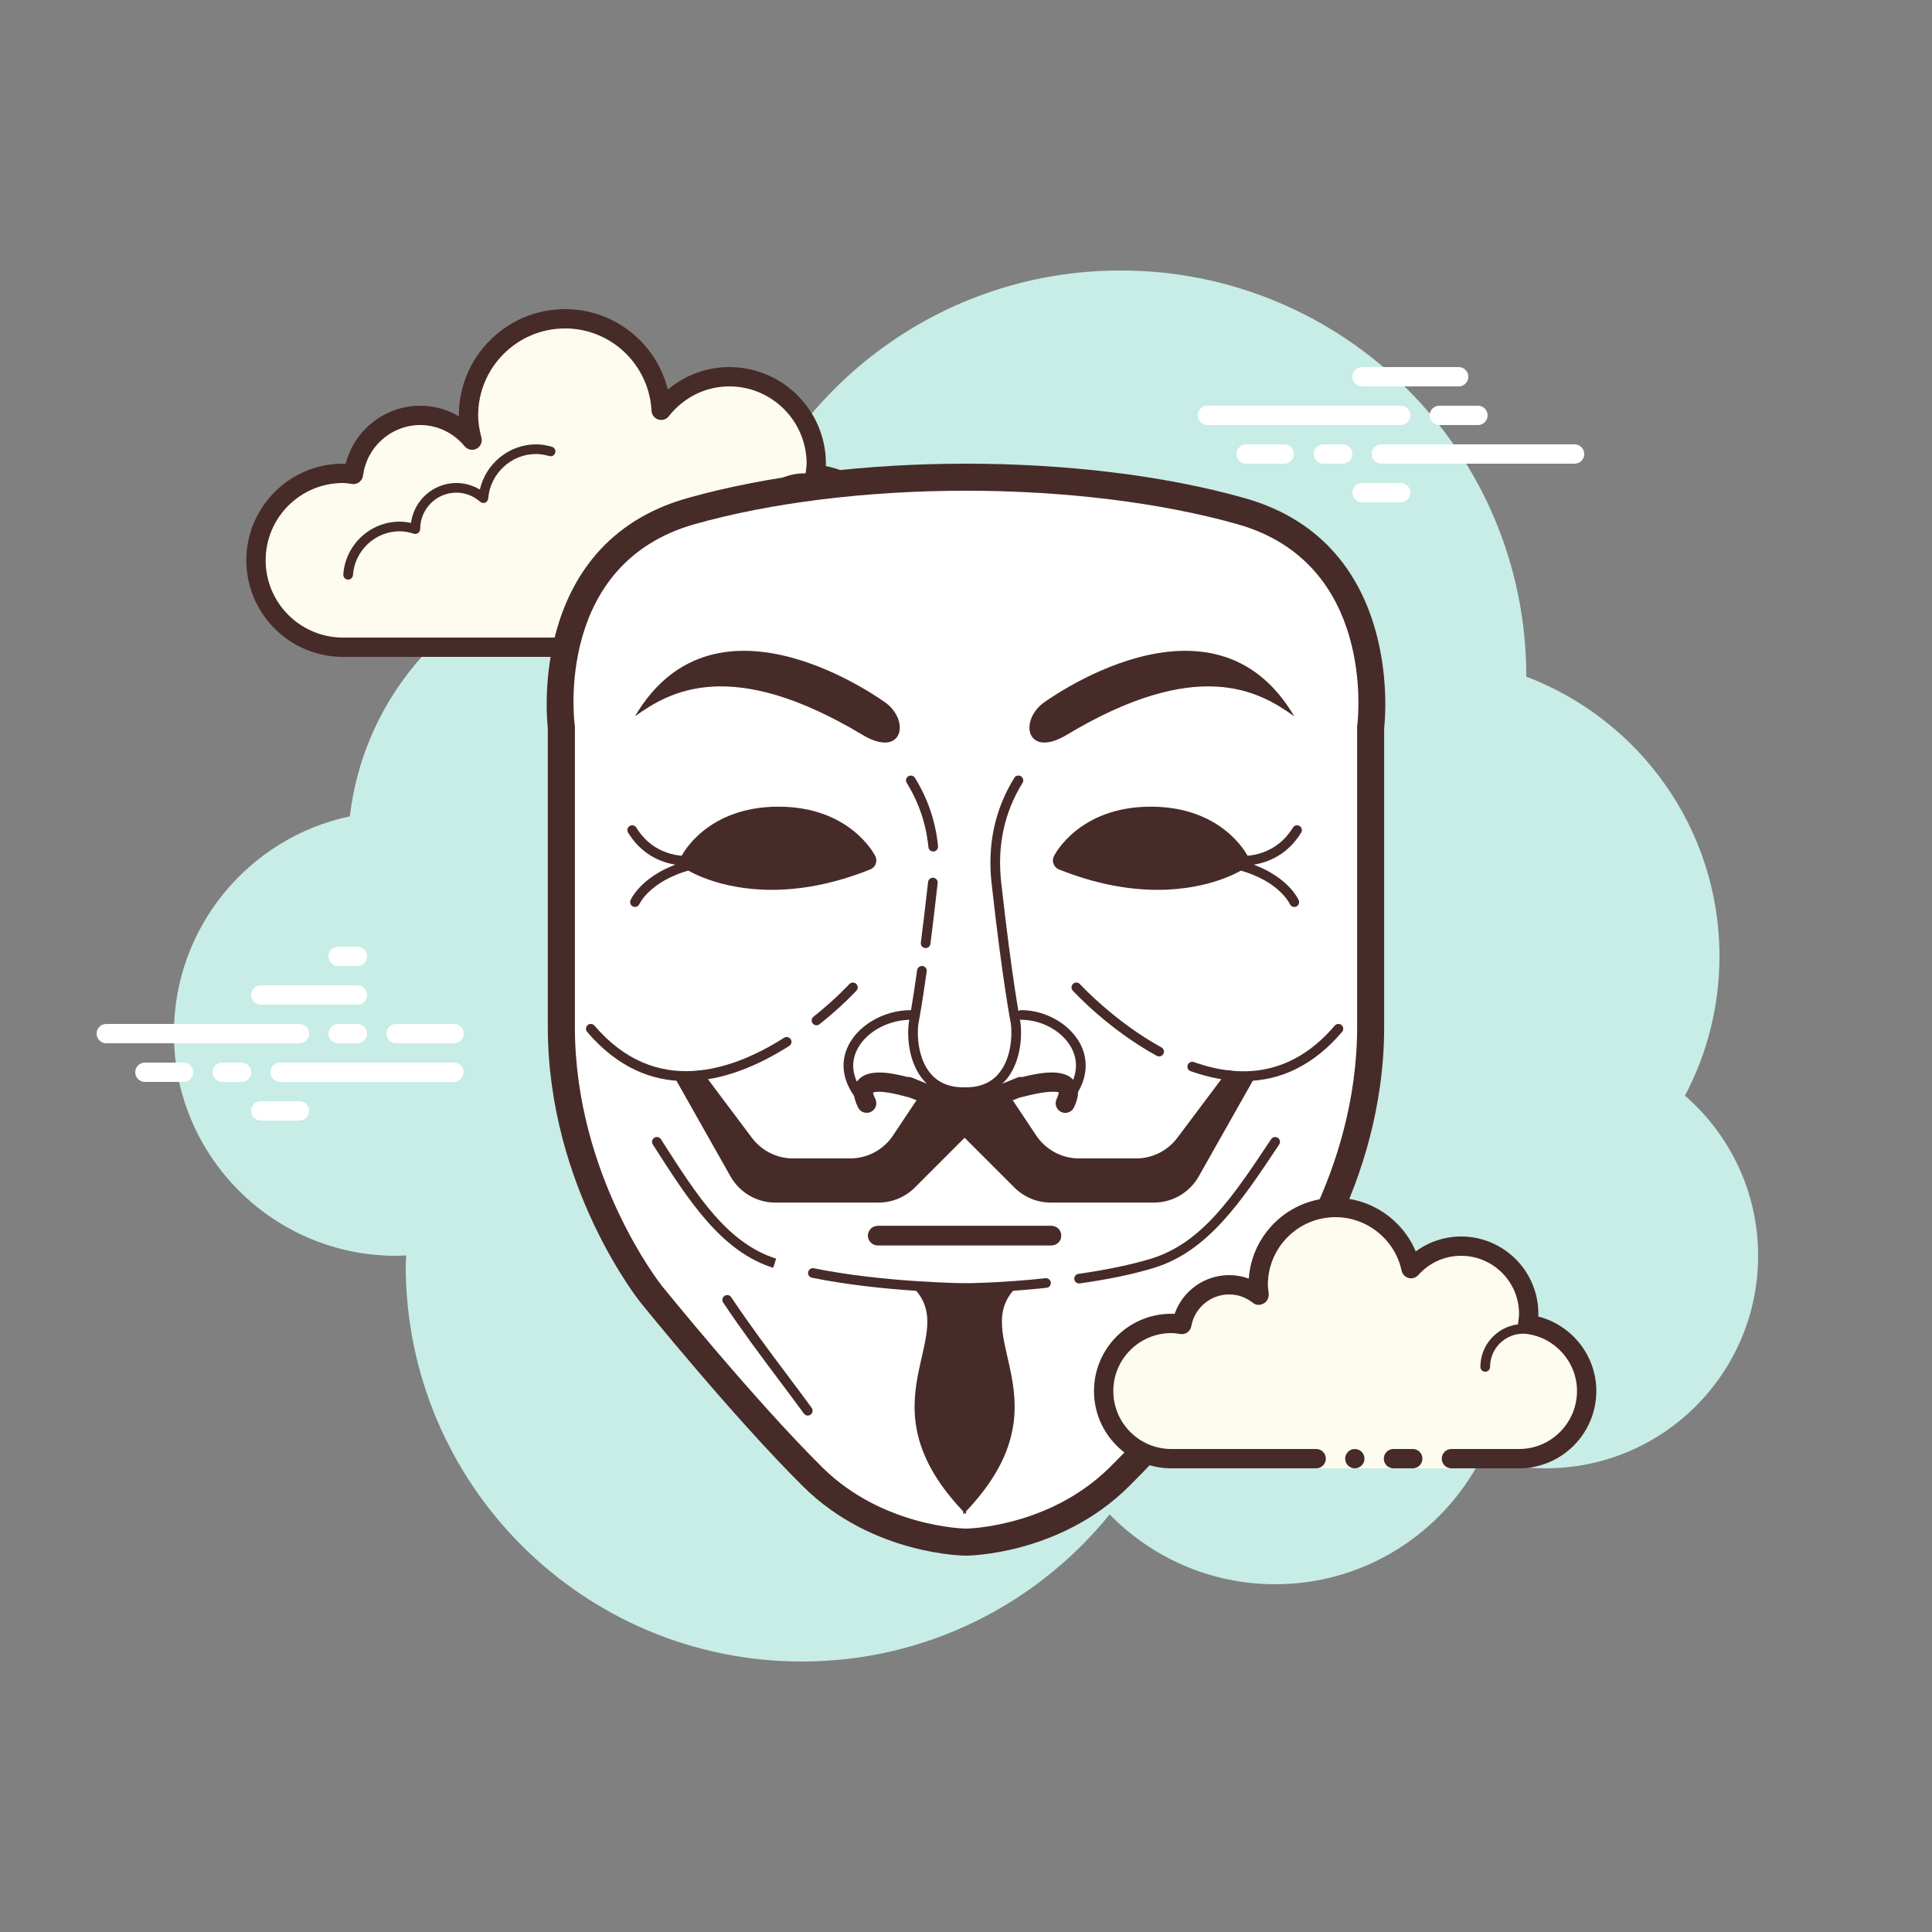 <svg xmlns="http://www.w3.org/2000/svg"  viewBox="0 0 100 100" width="100px" height="100px"><rect x="0" y="0" width="100" height="100" fill="#808080" stroke="none"/><path fill="#c7ede6" d="M87.215,56.71C88.35,54.555,89,52.105,89,49.5c0-6.621-4.159-12.257-10.001-14.478 C78.999,35.015,79,35.008,79,35c0-11.598-9.402-21-21-21c-9.784,0-17.981,6.701-20.313,15.757C36.211,29.272,34.638,29,33,29 c-7.692,0-14.023,5.793-14.89,13.252C12.906,43.353,9,47.969,9,53.5C9,59.851,14.149,65,20.5,65c0.177,0,0.352-0.012,0.526-0.022 C21.022,65.153,21,65.324,21,65.5C21,76.822,30.178,86,41.5,86c6.437,0,12.175-2.972,15.934-7.614C59.612,80.611,62.64,82,66,82 c4.65,0,8.674-2.65,10.666-6.518C77.718,75.817,78.837,76,80,76c6.075,0,11-4.925,11-11C91,61.689,89.53,58.727,87.215,56.71z"/><path fill="#fff" d="M15.5,54h-10C5.224,54,5,53.776,5,53.5S5.224,53,5.5,53h10c0.276,0,0.5,0.224,0.5,0.5 S15.777,54,15.5,54z"/><path fill="#fff" d="M18.5,54h-1c-0.276,0-0.5-0.224-0.5-0.5s0.224-0.5,0.5-0.5h1c0.276,0,0.5,0.224,0.5,0.5 S18.777,54,18.5,54z"/><path fill="#fff" d="M23.491,56H14.5c-0.276,0-0.5-0.224-0.5-0.5s0.224-0.5,0.5-0.5h8.991c0.276,0,0.5,0.224,0.5,0.5 S23.767,56,23.491,56z"/><path fill="#fff" d="M12.5,56h-1c-0.276,0-0.5-0.224-0.5-0.5s0.224-0.5,0.5-0.5h1c0.276,0,0.5,0.224,0.5,0.5 S12.777,56,12.5,56z"/><path fill="#fff" d="M9.5,56h-2C7.224,56,7,55.776,7,55.5S7.224,55,7.5,55h2c0.276,0,0.5,0.224,0.5,0.5S9.777,56,9.5,56 z"/><path fill="#fff" d="M15.5,58h-2c-0.276,0-0.5-0.224-0.5-0.5s0.224-0.5,0.5-0.5h2c0.276,0,0.5,0.224,0.5,0.5 S15.776,58,15.5,58z"/><path fill="#fff" d="M18.5,49c-0.177,0-0.823,0-1,0c-0.276,0-0.5,0.224-0.5,0.5c0,0.276,0.224,0.5,0.5,0.5 c0.177,0,0.823,0,1,0c0.276,0,0.5-0.224,0.5-0.5C19,49.224,18.776,49,18.5,49z"/><path fill="#fff" d="M18.5,51c-0.177,0-4.823,0-5,0c-0.276,0-0.5,0.224-0.5,0.5c0,0.276,0.224,0.5,0.5,0.5 c0.177,0,4.823,0,5,0c0.276,0,0.5-0.224,0.5-0.5C19,51.224,18.776,51,18.5,51z"/><path fill="#fff" d="M23.5,53c-0.177,0-2.823,0-3,0c-0.276,0-0.5,0.224-0.5,0.5c0,0.276,0.224,0.5,0.5,0.5 c0.177,0,2.823,0,3,0c0.276,0,0.5-0.224,0.5-0.5C24,53.224,23.776,53,23.5,53z"/><g><path fill="#fff" d="M72.5,22h-10c-0.276,0-0.5-0.224-0.5-0.5s0.224-0.5,0.5-0.5h10c0.276,0,0.5,0.224,0.5,0.5 S72.776,22,72.5,22z"/><path fill="#fff" d="M76.5,22h-2c-0.276,0-0.5-0.224-0.5-0.5s0.224-0.5,0.5-0.5h2c0.276,0,0.5,0.224,0.5,0.5 S76.776,22,76.5,22z"/><path fill="#fff" d="M81.5,24h-10c-0.276,0-0.5-0.224-0.5-0.5s0.224-0.5,0.5-0.5h10c0.276,0,0.5,0.224,0.5,0.5 S81.777,24,81.5,24z"/><path fill="#fff" d="M69.5,24h-1c-0.276,0-0.5-0.224-0.5-0.5s0.224-0.5,0.5-0.5h1c0.276,0,0.5,0.224,0.5,0.5 S69.776,24,69.5,24z"/><path fill="#fff" d="M66.47,24H64.5c-0.276,0-0.5-0.224-0.5-0.5s0.224-0.5,0.5-0.5h1.97c0.276,0,0.5,0.224,0.5,0.5 S66.746,24,66.47,24z"/><path fill="#fff" d="M75.5,20h-5c-0.276,0-0.5-0.224-0.5-0.5s0.224-0.5,0.5-0.5h5c0.276,0,0.5,0.224,0.5,0.5 S75.777,20,75.5,20z"/><path fill="#fff" d="M72.5,26h-2c-0.276,0-0.5-0.224-0.5-0.5s0.224-0.5,0.5-0.5h2c0.276,0,0.5,0.224,0.5,0.5 S72.776,26,72.5,26z"/></g><g><path fill="#fdfcef" d="M33.25,33.5V34h3v-0.5c0,0,4.242,0,5.5,0c2.485,0,4.5-2.015,4.5-4.5 c0-2.333-1.782-4.229-4.055-4.455c0.022-0.181,0.055-0.358,0.055-0.545c0-2.485-2.015-4.5-4.5-4.5 c-1.438,0-2.703,0.686-3.527,1.736C34.083,18.6,31.921,16.5,29.25,16.5c-2.761,0-5,2.239-5,5c0,0.446,0.077,0.87,0.187,1.282 c-0.642-0.777-1.6-1.282-2.687-1.282c-1.781,0-3.234,1.335-3.455,3.055c-0.181-0.022-0.358-0.055-0.545-0.055 c-2.485,0-4.5,2.015-4.5,4.5s2.015,4.5,4.5,4.5s9.5,0,9.5,0H33.25z"/><path fill="#472b29" d="M29.25,16c-3.033,0-5.5,2.467-5.5,5.5c0,0.016,0,0.031,0,0.047c-0.602-0.354-1.29-0.547-2-0.547 c-1.831,0-3.411,1.261-3.858,3.005C17.845,24.002,17.798,24,17.75,24c-2.757,0-5,2.243-5,5s2.243,5,5,5h15.5 c0.276,0,0.5-0.224,0.5-0.5s-0.224-0.5-0.5-0.5h-15.5c-2.206,0-4-1.794-4-4s1.794-4,4-4c0.117,0,0.23,0.017,0.343,0.032 l0.141,0.019c0.021,0.003,0.041,0.004,0.062,0.004c0.246,0,0.462-0.185,0.495-0.437C18.982,23.125,20.254,22,21.75,22 c0.885,0,1.723,0.401,2.301,1.1c0.098,0.118,0.241,0.182,0.386,0.182c0.078,0,0.156-0.018,0.228-0.056 c0.209-0.107,0.314-0.346,0.254-0.573c-0.116-0.436-0.17-0.802-0.17-1.153c0-2.481,2.019-4.5,4.5-4.5 c2.381,0,4.347,1.872,4.474,4.263c0.011,0.208,0.15,0.387,0.349,0.45c0.05,0.016,0.101,0.024,0.152,0.024 c0.15,0,0.296-0.069,0.392-0.192C35.388,20.563,36.529,20,37.75,20c2.206,0,4,1.794,4,4c0,0.117-0.017,0.23-0.032,0.343 l-0.019,0.141c-0.016,0.134,0.022,0.268,0.106,0.373c0.084,0.105,0.207,0.172,0.34,0.185c2.055,0.205,3.604,1.906,3.604,3.958 c0,2.206-1.794,4-4,4h-5.5c-0.276,0-0.5,0.224-0.5,0.5s0.224,0.5,0.5,0.5h5.5c2.757,0,5-2.243,5-5 c0-2.397-1.689-4.413-4.003-4.877c0.002-0.041,0.003-0.082,0.003-0.123c0-2.757-2.243-5-5-5c-1.176,0-2.293,0.416-3.183,1.164 C33.969,17.76,31.805,16,29.25,16L29.25,16z"/><path fill="#472b29" d="M27.75,23c-1.403,0-2.609,0.999-2.913,2.341C24.47,25.119,24.051,25,23.625,25 c-1.202,0-2.198,0.897-2.353,2.068C21.069,27.022,20.876,27,20.687,27c-1.529,0-2.811,1.2-2.918,2.732 C17.76,29.87,17.864,29.99,18.001,30c0.006,0,0.012,0,0.018,0c0.13,0,0.24-0.101,0.249-0.232c0.089-1.271,1.151-2.268,2.419-2.268 c0.229,0,0.47,0.042,0.738,0.127c0.022,0.007,0.045,0.01,0.067,0.01c0.055,0,0.11-0.02,0.156-0.054 c0.064-0.047,0.102-0.129,0.102-0.209c0-1.034,0.841-1.875,1.875-1.875c0.447,0,0.885,0.168,1.231,0.473 c0.047,0.041,0.106,0.063,0.165,0.063c0.032,0,0.063-0.006,0.093-0.019c0.088-0.035,0.148-0.117,0.155-0.212 c0.102-1.292,1.191-2.305,2.479-2.305c0.208,0,0.425,0.034,0.682,0.107c0.023,0.007,0.047,0.01,0.07,0.01 c0.109,0,0.207-0.073,0.239-0.182c0.038-0.133-0.039-0.271-0.172-0.309C28.267,23.04,28.006,23,27.75,23L27.75,23z"/><path fill="#472b29" d="M41.633,24.5c-1.326,0-2.508,0.897-2.874,2.182c-0.038,0.133,0.039,0.271,0.172,0.309 C38.955,26.997,38.978,27,39,27c0.109,0,0.209-0.072,0.24-0.182C39.545,25.748,40.529,25,41.633,25 c0.117,0,0.23,0.014,0.342,0.029c0.012,0.002,0.023,0.003,0.035,0.003c0.121,0,0.229-0.092,0.246-0.217 c0.019-0.137-0.077-0.263-0.214-0.281C41.908,24.516,41.772,24.5,41.633,24.5L41.633,24.5z"/></g><g><path fill="#fff" d="M50,79.821c-0.095-0.001-4.596-0.073-7.925-3.367c-3.538-3.501-8.317-9.403-8.365-9.462 c-0.046-0.057-4.654-5.871-4.654-13.839V37.684c-0.051-0.451-1.022-9.041,6.705-11.226C39.771,25.324,44.829,24.7,50,24.7 s10.229,0.625,14.239,1.759c7.749,2.191,6.757,10.773,6.711,11.138l-0.006,15.556c0,7.968-4.608,13.782-4.655,13.839 c-0.047,0.059-4.827,5.96-8.364,9.461C54.596,79.748,50.095,79.82,50,79.821z"/><path fill="#472b29" d="M50,25.4c5.109,0,10.098,0.615,14.049,1.732c7.134,2.017,6.248,10.04,6.207,10.377l-0.011,0.087 v0.088v15.469c0,7.704-4.455,13.345-4.499,13.398c-0.048,0.059-4.804,5.932-8.313,9.405c-3.132,3.099-7.395,3.165-7.428,3.165 c-0.043,0-4.306-0.066-7.437-3.165c-3.51-3.473-8.266-9.346-8.312-9.403c-0.045-0.056-4.5-5.697-4.5-13.4V37.684v-0.088 l-0.011-0.087c-0.043-0.34-0.969-8.348,6.207-10.377C39.902,26.015,44.891,25.4,50,25.4 M50,24 c-5.111,0-10.221,0.595-14.43,1.785c-8.417,2.38-7.215,11.899-7.215,11.899s0,7.139,0,15.469s4.81,14.279,4.81,14.279 s4.81,5.95,8.417,9.52S50,80.521,50,80.521s4.81,0,8.417-3.57s8.417-9.52,8.417-9.52s4.81-5.949,4.81-14.279s0-15.469,0-15.469 s1.202-9.52-7.215-11.899C60.221,24.595,55.111,24,50,24L50,24z"/><path fill="#472b29" d="M49.869,56.785c-0.843,0-1.521-0.275-2.019-0.819c-0.773-0.846-0.92-2.163-0.811-3.035 c0.004-0.026,0.172-0.87,0.432-2.717c0.019-0.136,0.147-0.231,0.282-0.213c0.137,0.019,0.232,0.146,0.213,0.282 c-0.262,1.864-0.427,2.693-0.434,2.727c-0.074,0.598-0.017,1.847,0.687,2.617c0.42,0.46,1.015,0.674,1.772,0.654 c0.121-0.012,0.253,0.103,0.259,0.241c0.005,0.138-0.103,0.254-0.241,0.259C49.961,56.784,49.915,56.785,49.869,56.785z"/><path fill="#472b29" d="M47.911,49.072c-0.011,0-0.022-0.001-0.033-0.002c-0.137-0.018-0.233-0.143-0.216-0.28 c0.115-0.887,0.242-1.929,0.375-3.137c0.015-0.137,0.138-0.236,0.276-0.221s0.236,0.139,0.221,0.276 c-0.135,1.211-0.261,2.256-0.376,3.146C48.142,48.98,48.035,49.072,47.911,49.072z"/><path fill="#472b29" d="M48.304,44.074c-0.127,0-0.236-0.097-0.249-0.226c-0.116-1.189-0.494-2.308-1.123-3.324 c-0.073-0.117-0.037-0.271,0.081-0.344c0.117-0.072,0.271-0.037,0.344,0.081c0.67,1.083,1.073,2.273,1.196,3.539 c0.013,0.137-0.087,0.26-0.225,0.273C48.32,44.073,48.312,44.074,48.304,44.074z"/><path fill="#472b29" d="M42.262,53.07c-0.073,0-0.146-0.032-0.196-0.094c-0.086-0.108-0.068-0.265,0.04-0.351 c1.131-0.9,1.848-1.679,1.854-1.687c0.094-0.102,0.251-0.109,0.354-0.016c0.102,0.093,0.109,0.251,0.016,0.353 c-0.03,0.033-0.749,0.814-1.912,1.74C42.372,53.052,42.317,53.07,42.262,53.07z"/><path fill="#472b29" d="M35.493,55.957c-1.735,0-3.508-0.678-5.103-2.546c-0.089-0.105-0.077-0.263,0.028-0.353 c0.104-0.089,0.262-0.077,0.353,0.028c3.14,3.681,7.07,2.373,9.813,0.628c0.116-0.074,0.271-0.04,0.345,0.077 c0.074,0.117,0.04,0.271-0.077,0.345C39.317,55.112,37.429,55.957,35.493,55.957z"/><path fill="#472b29" d="M64.375,55.956c-0.87,0-1.787-0.171-2.75-0.513c-0.13-0.046-0.198-0.189-0.151-0.319 c0.046-0.13,0.189-0.198,0.319-0.152c2.893,1.029,5.349,0.395,7.293-1.886c0.091-0.105,0.25-0.117,0.353-0.028 c0.105,0.09,0.118,0.247,0.028,0.352C68.021,55.105,66.315,55.956,64.375,55.956z"/><path fill="#472b29" d="M59.995,54.681c-0.041,0-0.082-0.01-0.12-0.031c-2.495-1.364-4.273-3.294-4.348-3.375 c-0.093-0.102-0.086-0.26,0.016-0.353c0.103-0.093,0.26-0.087,0.354,0.016c0.018,0.019,1.8,1.952,4.219,3.274 c0.121,0.066,0.166,0.218,0.099,0.339C60.169,54.634,60.083,54.681,59.995,54.681z"/><path fill="#472b29" d="M54.426,64.457h-8.996c-0.276,0-0.5-0.224-0.5-0.5s0.224-0.5,0.5-0.5h8.996 c0.276,0,0.5,0.224,0.5,0.5S54.703,64.457,54.426,64.457z"/><path fill="#472b29" d="M40.02,65.624c-2.691-0.857-4.361-3.467-6.13-6.23l-0.1-0.157 c-0.075-0.116-0.041-0.271,0.076-0.345c0.115-0.075,0.27-0.041,0.345,0.076l0.101,0.157c1.793,2.802,3.341,5.221,5.86,6.022 L40.02,65.624z"/><path fill="#472b29" d="M50,66.92c0,0-0.001,0-0.001,0c-0.043,0-4.313-0.036-7.973-0.785 c-0.135-0.028-0.222-0.16-0.195-0.295c0.028-0.135,0.157-0.223,0.295-0.195c3.611,0.738,7.833,0.774,7.875,0.775 c0.138,0.001,0.25,0.114,0.249,0.252C50.249,66.809,50.137,66.92,50,66.92z"/><path fill="#472b29" d="M55.854,66.432c-0.123,0-0.229-0.09-0.247-0.215c-0.02-0.137,0.076-0.263,0.212-0.283 c1.469-0.208,2.736-0.473,3.767-0.788c2.625-0.803,4.236-3.223,6.102-6.025l0.105-0.158c0.077-0.115,0.233-0.145,0.347-0.069 c0.115,0.076,0.146,0.232,0.069,0.347l-0.105,0.157c-1.839,2.762-3.576,5.37-6.371,6.226c-1.055,0.323-2.348,0.594-3.843,0.805 C55.877,66.431,55.865,66.432,55.854,66.432z"/><path fill="#472b29" d="M50,66.92c-0.137,0-0.249-0.111-0.25-0.248c-0.001-0.138,0.11-0.251,0.248-0.252 c0.019,0,1.876-0.016,4.116-0.26c0.135-0.012,0.261,0.084,0.276,0.221c0.015,0.137-0.084,0.261-0.221,0.276 c-2.267,0.247-4.148,0.263-4.167,0.263C50.001,66.92,50,66.92,50,66.92z"/><path fill="#472b29" d="M44.86,44.538c0,0-1.142-2.285-4.569-2.285c-3.427,0-4.569,2.285-4.569,2.285 S39.148,46.823,44.86,44.538z"/><path fill="#472b29" d="M39.941,46.058c-2.793,0-4.398-1.039-4.497-1.104c-0.21-0.14-0.283-0.414-0.17-0.64 c0.052-0.104,1.323-2.561,5.017-2.561c3.693,0,4.964,2.457,5.016,2.561c0.063,0.125,0.07,0.271,0.02,0.401 s-0.152,0.235-0.282,0.287C43.068,45.793,41.353,46.058,39.941,46.058z M36.446,44.361c1.011,0.47,3.679,1.34,7.638-0.064 c-0.508-0.595-1.654-1.543-3.793-1.543C38.081,42.753,36.926,43.775,36.446,44.361z"/><path fill="#472b29" d="M47.43,56.961l-1.207,1.811c-0.495,0.742-1.327,1.188-2.219,1.188h-2.951 c-0.839,0-1.63-0.395-2.134-1.067l-2.627-3.502l-1.428,0.286l2.947,5.214c0.473,0.837,1.36,1.355,2.322,1.355h5.335 c0.707,0,1.386-0.281,1.886-0.781L50,58.817v-1.713L47.43,56.961z"/><path fill="#472b29" d="M50,78.379c-5.712-5.854,0-9.281-2.856-11.852L50,66.813V78.379z"/><path fill="#472b29" d="M45.904,36.421c0,0-8.794-6.571-13.039,0.657c1.819-1.314,5.003-3.121,11.826,0.986 C46.662,39.214,47.117,37.407,45.904,36.421z"/><path fill="#472b29" d="M32.865,46.943c-0.033,0-0.067-0.007-0.099-0.021c-0.126-0.055-0.184-0.201-0.13-0.327 c0.028-0.066,0.719-1.61,3.465-2.16c0.128-0.028,0.267,0.06,0.294,0.196c0.027,0.135-0.061,0.267-0.196,0.294 c-2.468,0.494-3.098,1.854-3.104,1.868C33.053,46.887,32.961,46.943,32.865,46.943z"/><path fill="#472b29" d="M35.556,44.805c-0.659,0-2.111-0.187-3.046-1.707c-0.072-0.118-0.036-0.272,0.082-0.344 c0.116-0.072,0.271-0.036,0.344,0.082c1.038,1.688,2.819,1.464,2.894,1.454c0.138-0.021,0.262,0.076,0.282,0.213 s-0.075,0.263-0.212,0.282C35.879,44.788,35.753,44.805,35.556,44.805z"/><path fill="#472b29" d="M49.989,56.785c-0.046,0-0.093-0.001-0.14-0.003c-0.138-0.005-0.246-0.121-0.241-0.259 c0.005-0.138,0.134-0.243,0.259-0.241c0.753,0.021,1.351-0.193,1.771-0.653c0.704-0.77,0.762-2.019,0.685-2.636 c-0.001-0.003-0.435-2.193-1-7.286c-0.222-1.994,0.175-3.827,1.178-5.447c0.073-0.118,0.227-0.153,0.344-0.081 c0.117,0.073,0.153,0.227,0.081,0.344c-0.943,1.523-1.315,3.249-1.106,5.129c0.563,5.066,0.992,7.24,0.996,7.261 c0.112,0.89-0.036,2.208-0.809,3.053C51.51,56.51,50.832,56.785,49.989,56.785z"/><path fill="#472b29" d="M55.14,57.603c-0.074,0-0.148-0.016-0.219-0.051c-0.249-0.121-0.351-0.421-0.23-0.669 c0.123-0.252,0.107-0.346,0.107-0.347c0.004,0.009-0.068-0.029-0.296-0.029c-0.26,0-0.73,0.048-1.556,0.265 c-0.039,0.01-0.096,0.025-0.164,0.035c-0.587,0.242-1.007,0.407-1.307,0.52c-0.931,0.351-2.002,0.365-2.952,0.036 c-0.331-0.115-0.798-0.29-1.456-0.56c-0.039-0.007-0.079-0.016-0.122-0.028c-1.327-0.372-1.69-0.257-1.763-0.219 c0.014,0.014,0.025,0.118,0.126,0.325c0.121,0.248,0.019,0.548-0.23,0.669c-0.245,0.121-0.547,0.019-0.668-0.23 c-0.287-0.588-0.287-1.061,0.001-1.406c0.491-0.589,1.59-0.423,2.563-0.168c0.079-0.009,0.163,0.003,0.241,0.036l0,0 c0.758,0.315,1.28,0.512,1.636,0.635c0.729,0.253,1.559,0.241,2.271-0.027c0.333-0.126,0.817-0.317,1.519-0.609c0,0,0,0,0,0 c0.085-0.036,0.174-0.046,0.262-0.033c1.074-0.268,2.187-0.423,2.683,0.181c0.283,0.346,0.284,0.813,0.002,1.39 C55.503,57.5,55.325,57.603,55.14,57.603z"/><path fill="#472b29" d="M54.426,64.457h-8.996c-0.276,0-0.5-0.224-0.5-0.5s0.224-0.5,0.5-0.5h8.996 c0.276,0,0.5,0.224,0.5,0.5S54.703,64.457,54.426,64.457z"/><path fill="#472b29" d="M54.998,44.538c0,0,1.142-2.285,4.569-2.285s4.569,2.285,4.569,2.285S60.709,46.823,54.998,44.538z"/><path fill="#472b29" d="M59.916,46.058c-1.412,0-3.127-0.265-5.104-1.056c-0.13-0.052-0.232-0.156-0.282-0.287 c-0.05-0.131-0.042-0.276,0.02-0.401c0.052-0.104,1.323-2.561,5.017-2.561s4.964,2.457,5.017,2.561 c0.113,0.226,0.04,0.5-0.17,0.64C64.314,45.02,62.708,46.058,59.916,46.058z M55.774,44.296c3.93,1.391,6.623,0.523,7.637,0.061 c-0.479-0.588-1.629-1.604-3.844-1.604C57.428,42.753,56.282,43.701,55.774,44.296z"/><path fill="#472b29" d="M52.427,56.961l1.207,1.811c0.495,0.742,1.327,1.188,2.219,1.188h2.951 c0.839,0,1.63-0.395,2.134-1.067l2.627-3.502l1.428,0.286l-2.947,5.214c-0.473,0.837-1.36,1.355-2.322,1.355h-5.335 c-0.707,0-1.386-0.281-1.886-0.781l-2.646-2.646v-1.713L52.427,56.961z"/><path fill="#472b29" d="M49.857,78.379c5.712-5.854,0-9.281,2.856-11.852l-2.856,0.286V78.379z"/><path fill="#472b29" d="M53.953,36.421c0,0,8.794-6.571,13.039,0.657c-1.819-1.314-5.003-3.121-11.826,0.986 C53.195,39.214,52.74,37.407,53.953,36.421z"/><path fill="#472b29" d="M66.992,46.944c-0.097,0-0.188-0.056-0.229-0.15c-0.014-0.03-0.651-1.377-3.104-1.867 c-0.136-0.027-0.224-0.159-0.196-0.294c0.027-0.136,0.163-0.223,0.294-0.196c2.746,0.549,3.437,2.094,3.465,2.16 c0.054,0.127-0.004,0.274-0.131,0.328C67.059,46.937,67.025,46.944,66.992,46.944z"/><path fill="#472b29" d="M64.301,44.805c-0.197,0-0.323-0.017-0.343-0.02c-0.137-0.02-0.231-0.146-0.212-0.282 c0.019-0.136,0.141-0.234,0.282-0.213c0.073,0.01,1.855,0.234,2.894-1.454c0.073-0.118,0.229-0.154,0.344-0.082 c0.118,0.072,0.154,0.226,0.082,0.344C66.413,44.618,64.96,44.805,64.301,44.805z"/><path fill="#472b29" d="M44.859,57.353c-0.064,0-0.128-0.024-0.177-0.073c-0.953-0.952-1.251-2.022-0.841-3.011 c0.476-1.15,1.865-1.985,3.303-1.985c0.138,0,0.25,0.112,0.25,0.25s-0.112,0.25-0.25,0.25c-1.244,0-2.438,0.705-2.841,1.676 c-0.332,0.802-0.079,1.655,0.733,2.466c0.098,0.098,0.098,0.256,0,0.354C44.987,57.329,44.923,57.353,44.859,57.353z"/><g><path fill="#472b29" d="M55.04,57.353c-0.062,0-0.125-0.023-0.173-0.069c-0.1-0.095-0.103-0.254-0.008-0.354 c0.784-0.82,1.025-1.716,0.68-2.524c-0.402-0.94-1.53-1.622-2.683-1.622c-0.138,0-0.25-0.112-0.25-0.25s0.112-0.25,0.25-0.25 c1.344,0,2.666,0.81,3.143,1.925c0.249,0.581,0.478,1.753-0.778,3.067C55.171,57.327,55.105,57.353,55.04,57.353z"/></g><g><path fill="#472b29" d="M58.287,73.334c-0.049,0-0.099-0.014-0.142-0.044c-0.114-0.079-0.142-0.234-0.063-0.348 c0.38-0.549,0.785-1.117,1.205-1.706c0.918-1.287,1.868-2.618,2.798-4.084c0.074-0.117,0.229-0.151,0.345-0.077 c0.117,0.074,0.151,0.229,0.077,0.345c-0.937,1.479-1.891,2.815-2.813,4.107c-0.418,0.586-0.822,1.153-1.201,1.7 C58.444,73.296,58.366,73.334,58.287,73.334z"/></g><g><path fill="#472b29" d="M41.811,73.269c-0.077,0-0.153-0.036-0.202-0.103c-0.393-0.54-0.811-1.097-1.245-1.675 c-0.96-1.28-1.953-2.603-2.932-4.071c-0.077-0.115-0.045-0.27,0.069-0.347c0.113-0.076,0.27-0.046,0.347,0.069 c0.971,1.456,1.96,2.774,2.916,4.048c0.435,0.58,0.855,1.139,1.249,1.68c0.081,0.112,0.057,0.268-0.055,0.349 C41.913,73.253,41.862,73.269,41.811,73.269z"/></g></g><g><path fill="#fdfcef" d="M75.125,75.5c0,0,1.567,0,3.5,0s3.5-1.567,3.5-3.5c0-1.781-1.335-3.234-3.055-3.455 c0.028-0.179,0.055-0.358,0.055-0.545c0-1.933-1.567-3.5-3.5-3.5c-1.032,0-1.95,0.455-2.59,1.165 c-0.384-1.808-1.987-3.165-3.91-3.165c-2.209,0-4,1.791-4,4c0,0.191,0.03,0.374,0.056,0.558c-0.428-0.344-0.965-0.558-1.556-0.558 c-1.228,0-2.245,0.887-2.455,2.055c-0.179-0.028-0.358-0.055-0.545-0.055c-1.933,0-3.5,1.567-3.5,3.5s1.567,3.5,3.5,3.5 s7.5,0,7.5,0V76h7V75.5z"/><path fill="#472b29" d="M76.875,71c-0.138,0-0.25-0.112-0.25-0.25c0-1.223,0.995-2.218,2.218-2.218 c0.034,0.009,0.737-0.001,1.244,0.136c0.133,0.036,0.212,0.173,0.176,0.306c-0.036,0.134-0.173,0.213-0.306,0.176 c-0.444-0.12-1.1-0.12-1.113-0.118c-0.948,0-1.719,0.771-1.719,1.718C77.125,70.888,77.013,71,76.875,71z"/><circle cx="70.125" cy="75.5" r=".5" fill="#472b29"/><path fill="#472b29" d="M78.625,76h-3.5c-0.276,0-0.5-0.224-0.5-0.5s0.224-0.5,0.5-0.5h3.5c1.654,0,3-1.346,3-3 c0-1.496-1.125-2.768-2.618-2.959c-0.134-0.018-0.255-0.088-0.336-0.196s-0.115-0.244-0.094-0.377 C78.6,68.314,78.625,68.16,78.625,68c0-1.654-1.346-3-3-3c-0.85,0-1.638,0.355-2.219,1c-0.125,0.139-0.321,0.198-0.5,0.148 c-0.182-0.049-0.321-0.195-0.36-0.379C72.205,64.165,70.766,63,69.125,63c-1.93,0-3.5,1.57-3.5,3.5 c0,0.143,0.021,0.28,0.041,0.418c0.029,0.203-0.063,0.438-0.242,0.54c-0.179,0.102-0.396,0.118-0.556-0.01 C64.503,67.155,64.074,67,63.625,67c-0.966,0-1.792,0.691-1.963,1.644c-0.048,0.267-0.296,0.446-0.569,0.405 C60.939,69.025,60.785,69,60.625,69c-1.654,0-3,1.346-3,3s1.346,3,3,3h7.5c0.276,0,0.5,0.224,0.5,0.5s-0.224,0.5-0.5,0.5h-7.5 c-2.206,0-4-1.794-4-4s1.794-4,4-4c0.059,0,0.116,0.002,0.174,0.006C61.213,66.82,62.336,66,63.625,66 c0.349,0,0.689,0.061,1.011,0.18c0.165-2.333,2.115-4.18,4.489-4.18c1.831,0,3.466,1.127,4.153,2.774 C73.958,64.276,74.78,64,75.625,64c2.206,0,4,1.794,4,4c0,0.048-0.001,0.095-0.004,0.142c1.743,0.448,3.004,2.027,3.004,3.858 C82.625,74.206,80.831,76,78.625,76z"/><path fill="#472b29" d="M73.125,75c-0.159,0-0.841,0-1,0c-0.276,0-0.5,0.224-0.5,0.5c0,0.276,0.224,0.5,0.5,0.5 c0.159,0,0.841,0,1,0c0.276,0,0.5-0.224,0.5-0.5C73.625,75.224,73.401,75,73.125,75z"/></g></svg>